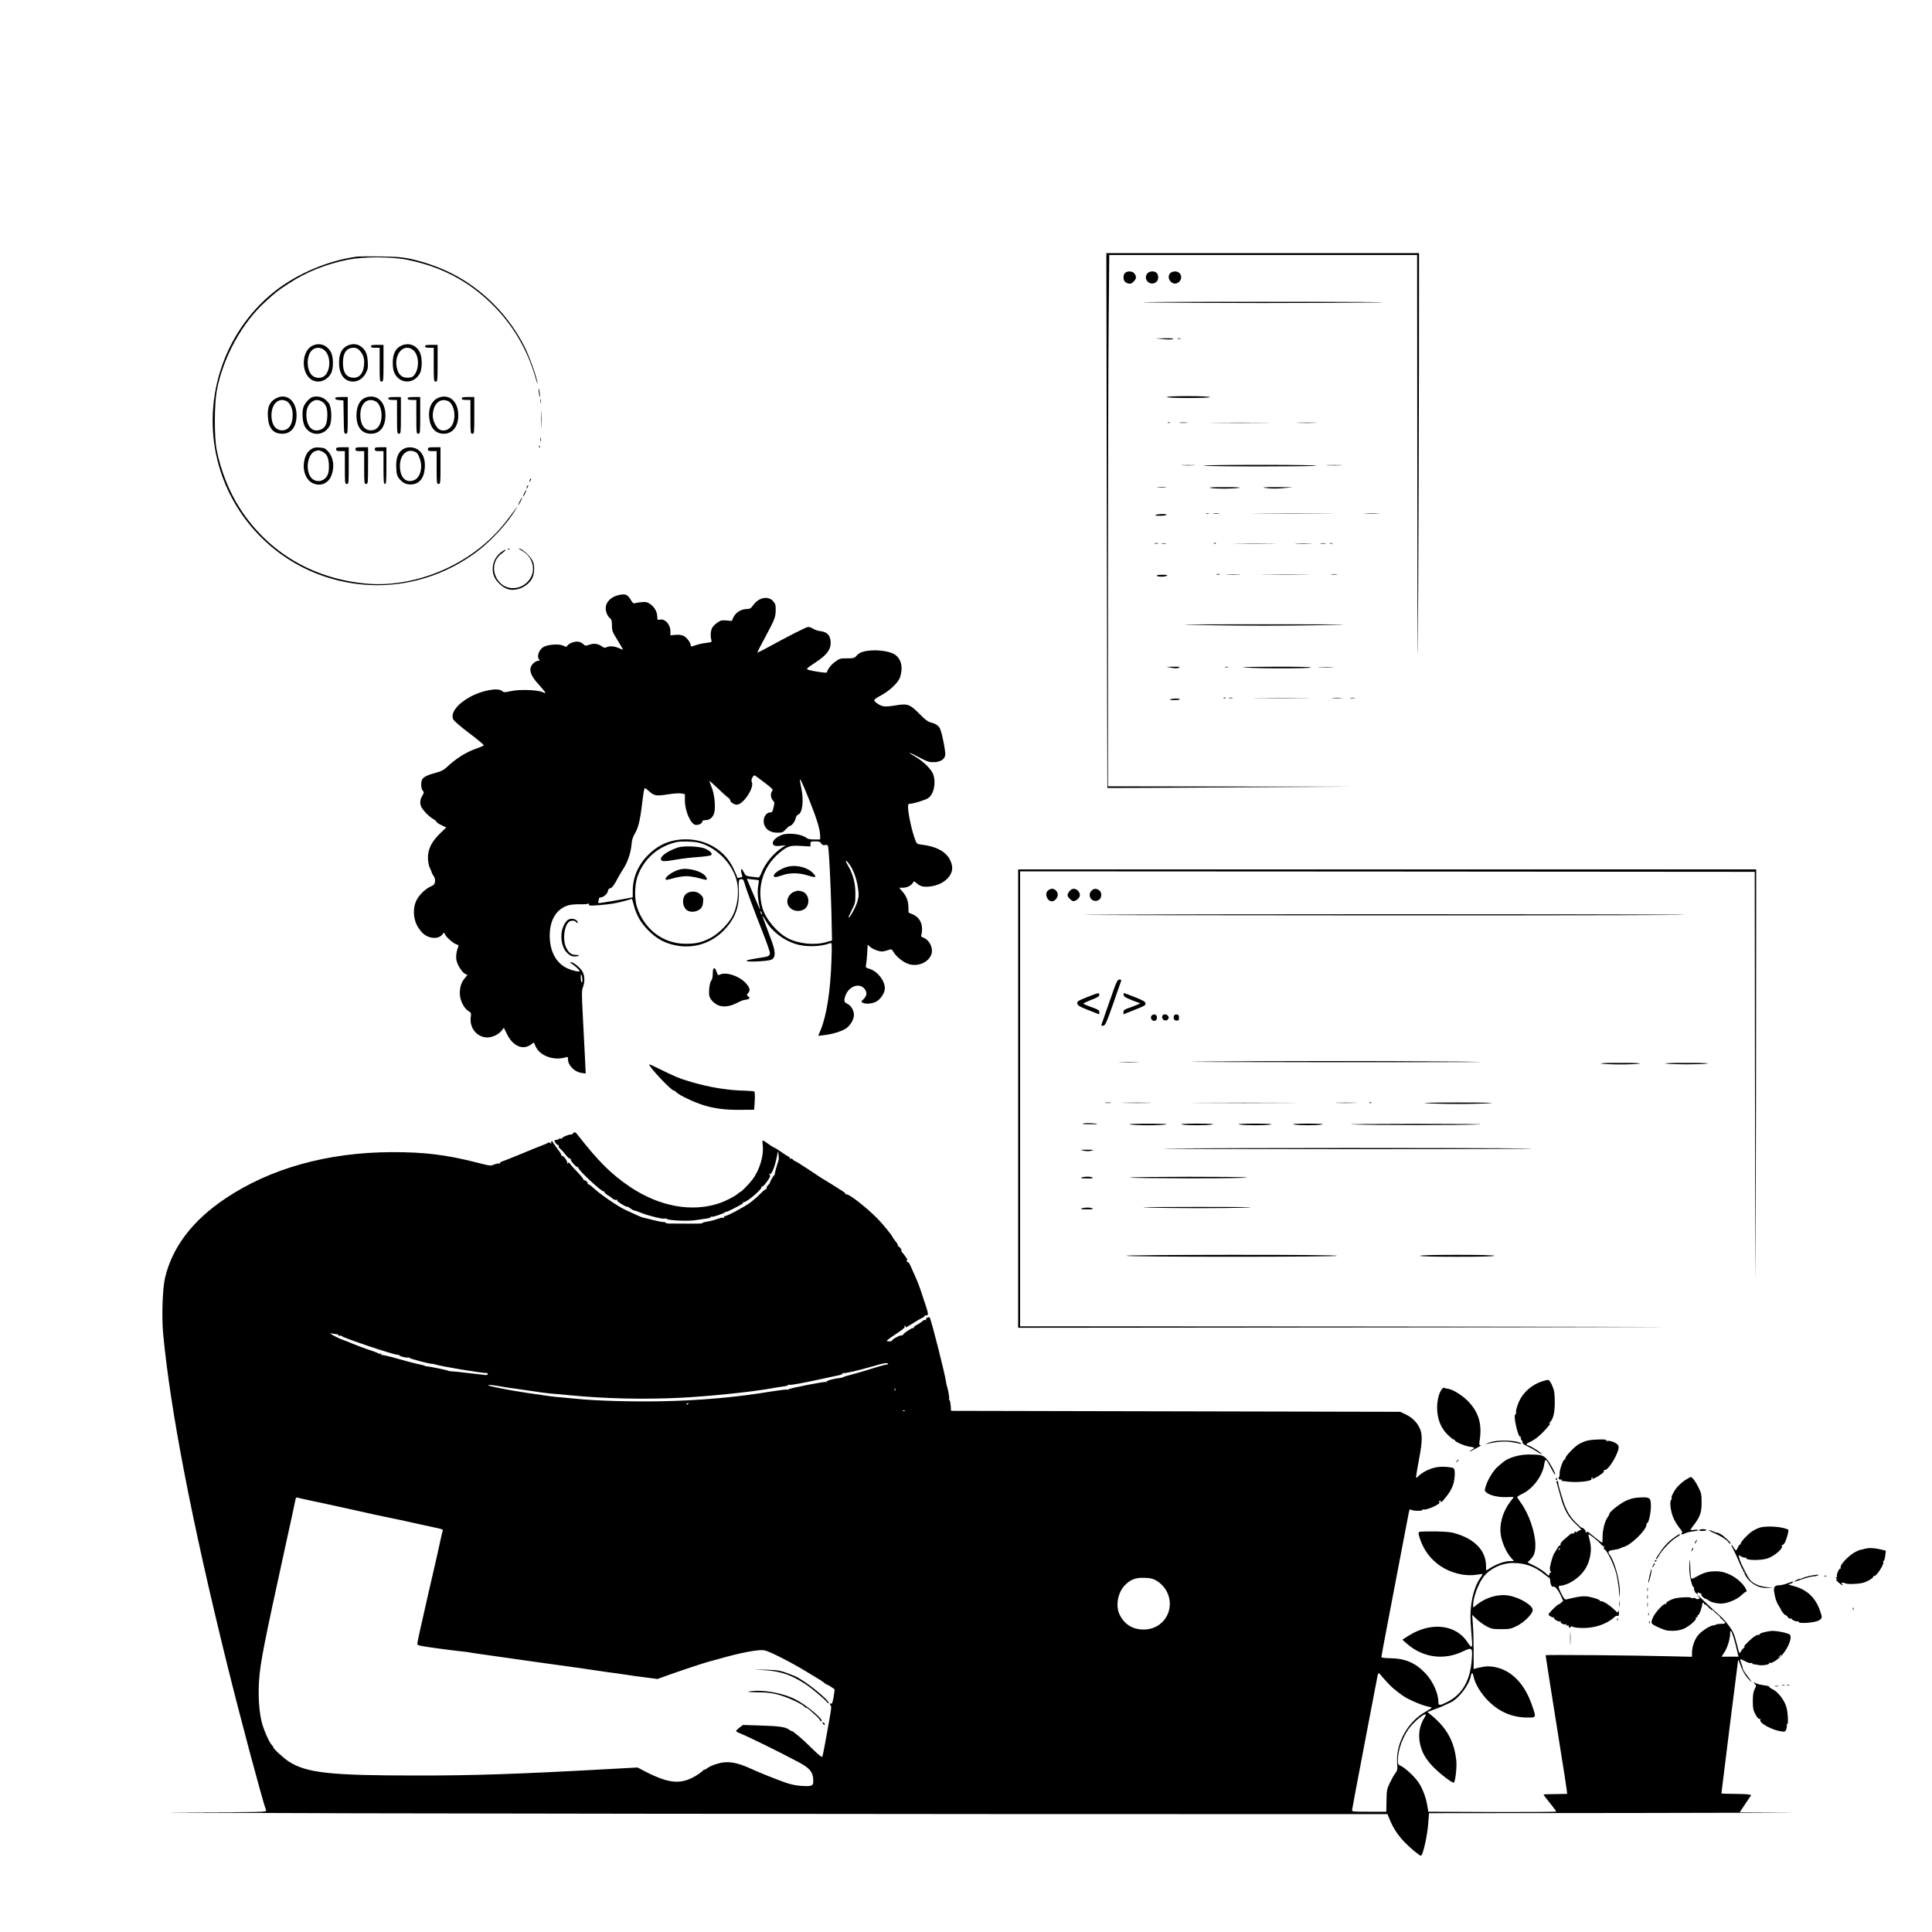 <?xml version="1.0" standalone="no"?>
<!DOCTYPE svg PUBLIC "-//W3C//DTD SVG 20010904//EN"
 "http://www.w3.org/TR/2001/REC-SVG-20010904/DTD/svg10.dtd">
<svg version="1.0" xmlns="http://www.w3.org/2000/svg"
 width="2000pt" height="2000pt" viewBox="0 0 2000 2000"
 preserveAspectRatio="xMidYMid meet">

<g transform="translate(0,2000) scale(0.1,-0.1)"
fill="#000000" stroke="none">
<path d="M11458 14613 c2 -1523 5 -2769 6 -2770 1 -1 573 2 1271 6 l1270 8
-1267 1 -1268 2 0 2088 c0 1149 3 2386 7 2750 l6 662 1594 0 1593 0 2 -2332
c2 -2074 3 -2204 9 -1168 3 641 7 1695 8 2343 l1 1177 -1618 0 -1619 0 5
-2767z"/>
<path d="M3700 17344 c-298 -38 -629 -178 -865 -367 -530 -426 -757 -1145
-568 -1802 152 -531 558 -959 1079 -1138 543 -188 1132 -93 1595 255 150 113
324 305 403 443 17 30 17 30 -1 5 -108 -146 -140 -186 -206 -256 -342 -363
-874 -570 -1352 -525 -550 52 -1010 326 -1300 776 -112 172 -201 397 -242 608
-26 132 -25 472 1 612 64 343 261 704 508 926 106 97 122 109 235 183 184 121
387 202 615 248 163 32 443 32 608 0 346 -69 624 -212 868 -446 224 -216 381
-479 467 -781 14 -50 23 -72 19 -50 -10 70 -81 268 -132 372 -167 331 -440
605 -763 766 -131 65 -283 118 -425 148 -78 17 -142 22 -304 24 -113 2 -221 1
-240 -1z"/>
<path d="M11646 17174 c-19 -19 -21 -64 -3 -87 6 -9 24 -19 39 -22 21 -5 33
-1 52 19 30 29 33 52 10 84 -18 26 -74 30 -98 6z"/>
<path d="M11874 17165 c-44 -67 44 -135 101 -79 20 20 19 68 -1 88 -25 26 -81
20 -100 -9z"/>
<path d="M12116 17174 c-51 -50 19 -139 79 -100 56 37 35 116 -30 116 -18 0
-41 -7 -49 -16z"/>
<path d="M11895 16869 c215 -3 746 -6 1180 -6 435 0 966 3 1180 6 223 4 -281
7 -1180 7 -899 0 -1403 -3 -1180 -7z"/>
<path d="M12043 16489 c44 -5 87 -4 100 1 15 6 -10 9 -78 8 l-100 -1 78 -8z"/>
<path d="M12193 16493 c9 -2 23 -2 30 0 6 3 -1 5 -18 5 -16 0 -22 -2 -12 -5z"/>
<path d="M3234 16421 c-112 -52 -121 -276 -14 -348 67 -46 159 -20 204 57 31
52 30 181 -2 231 -43 71 -116 94 -188 60z m125 -47 c64 -54 67 -198 6 -260
-35 -35 -102 -34 -138 4 -46 48 -56 154 -21 224 31 62 101 76 153 32z"/>
<path d="M3593 16420 c-57 -29 -83 -83 -83 -175 0 -121 55 -195 146 -195 54 0
103 33 132 90 20 38 23 56 19 116 -2 46 -11 83 -23 104 -43 73 -118 97 -191
60z m129 -47 c33 -35 48 -73 48 -122 0 -101 -40 -161 -107 -161 -76 0 -113 51
-113 155 0 102 38 155 110 155 26 0 43 -7 62 -27z"/>
<path d="M4153 16421 c-59 -28 -87 -83 -87 -176 0 -50 5 -82 19 -110 55 -110
196 -113 259 -5 28 47 29 169 2 223 -37 76 -117 104 -193 68z m125 -46 c55
-46 66 -168 21 -242 -22 -36 -37 -43 -87 -43 -58 1 -95 41 -107 118 -16 100
37 192 110 192 21 0 44 -9 63 -25z"/>
<path d="M3840 16415 c0 -11 12 -15 45 -15 l45 0 0 -175 c0 -168 1 -175 20
-175 19 0 20 7 20 190 l0 190 -65 0 c-51 0 -65 -3 -65 -15z"/>
<path d="M4400 16415 c0 -11 12 -15 45 -15 l45 0 0 -175 c0 -168 1 -175 20
-175 19 0 20 7 20 190 l0 190 -65 0 c-51 0 -65 -3 -65 -15z"/>
<path d="M5577 15945 c3 -27 7 -52 9 -54 7 -8 2 54 -6 79 -6 17 -7 9 -3 -25z"/>
<path d="M2860 15878 c-67 -34 -93 -89 -87 -189 6 -121 54 -179 149 -179 93 0
147 70 148 190 0 149 -100 234 -210 178z m103 -29 c39 -18 67 -78 67 -143 0
-101 -41 -161 -110 -161 -67 0 -110 60 -110 154 0 118 71 187 153 150z"/>
<path d="M3247 15893 c-39 -6 -94 -65 -108 -115 -16 -59 -6 -155 19 -197 60
-100 197 -95 254 9 27 50 22 196 -8 236 -41 55 -92 77 -157 67z m82 -48 c44
-22 64 -75 59 -159 -4 -84 -25 -120 -79 -137 -72 -22 -127 30 -136 128 -7 74
9 124 48 158 35 28 67 32 108 10z"/>
<path d="M3802 15890 c-71 -17 -112 -87 -112 -190 0 -121 55 -190 150 -190 94
0 150 72 150 191 0 135 -80 215 -188 189z m87 -45 c36 -18 61 -79 61 -146 0
-94 -43 -154 -110 -154 -69 0 -110 60 -110 160 0 119 74 184 159 140z"/>
<path d="M4545 15885 c-73 -26 -113 -107 -102 -210 11 -105 66 -165 150 -165
92 0 151 74 151 190 0 142 -89 224 -199 185z m89 -35 c76 -29 96 -202 31 -272
-31 -33 -76 -44 -112 -26 -35 16 -73 90 -73 141 0 120 69 190 154 157z"/>
<path d="M12080 15890 c0 -6 78 -10 226 -10 129 0 223 4 220 9 -8 13 -446 14
-446 1z"/>
<path d="M3470 15876 c0 -10 14 -16 43 -18 l42 -3 3 -172 c2 -165 3 -173 22
-173 19 0 20 7 20 190 l0 190 -65 0 c-50 0 -65 -3 -65 -14z"/>
<path d="M4020 15875 c0 -11 12 -15 45 -15 l45 0 0 -175 c0 -168 1 -175 20
-175 19 0 20 7 20 190 l0 190 -65 0 c-51 0 -65 -3 -65 -15z"/>
<path d="M4220 15875 c0 -11 12 -15 45 -15 l45 0 0 -175 c0 -168 1 -175 20
-175 19 0 20 7 20 190 l0 190 -65 0 c-51 0 -65 -3 -65 -15z"/>
<path d="M4780 15875 c0 -11 12 -15 45 -15 l45 0 0 -175 c0 -168 1 -175 20
-175 19 0 20 7 20 190 l0 190 -65 0 c-51 0 -65 -3 -65 -15z"/>
<path d="M5593 15845 c0 -22 2 -30 4 -17 2 12 2 30 0 40 -3 9 -5 -1 -4 -23z"/>
<path d="M5604 15655 c0 -77 2 -107 3 -67 2 40 2 103 0 140 -2 37 -3 4 -3 -73z"/>
<path d="M12088 15623 c6 -2 18 -2 25 0 6 3 1 5 -13 5 -14 0 -19 -2 -12 -5z"/>
<path d="M12213 15623 c20 -2 54 -2 75 0 20 2 3 4 -38 4 -41 0 -58 -2 -37 -4z"/>
<path d="M12588 15623 c139 -2 364 -2 500 0 136 1 22 2 -253 2 -275 0 -386 -1
-247 -2z"/>
<path d="M13443 15623 c48 -2 125 -2 170 0 45 1 6 3 -88 3 -93 0 -130 -2 -82
-3z"/>
<path d="M5592 15450 c0 -19 2 -27 5 -17 2 9 2 25 0 35 -3 9 -5 1 -5 -18z"/>
<path d="M5581 15374 c0 -11 3 -14 6 -6 3 7 2 16 -1 19 -3 4 -6 -2 -5 -13z"/>
<path d="M3225 15352 c-42 -26 -64 -63 -76 -126 -19 -105 22 -203 98 -232 81
-31 158 7 187 93 31 89 16 182 -38 240 -28 31 -40 37 -87 40 -41 3 -61 0 -84
-15z m110 -26 c48 -21 69 -66 70 -151 0 -52 -5 -78 -19 -102 -45 -73 -142 -70
-180 5 -47 95 -9 240 67 255 12 2 23 5 25 6 1 0 18 -5 37 -13z"/>
<path d="M3480 15350 c0 -17 7 -20 45 -20 l45 0 0 -170 c0 -163 1 -170 20
-170 19 0 20 7 20 190 l0 190 -65 0 c-58 0 -65 -2 -65 -20z"/>
<path d="M3680 15350 c0 -17 7 -20 45 -20 l45 0 0 -170 c0 -163 1 -170 20
-170 19 0 20 7 20 190 l0 190 -65 0 c-58 0 -65 -2 -65 -20z"/>
<path d="M3880 15350 c0 -17 7 -20 45 -20 l45 0 0 -170 c0 -144 2 -170 15
-170 13 0 15 28 15 190 l0 190 -60 0 c-53 0 -60 -2 -60 -20z"/>
<path d="M4172 15350 c-52 -32 -75 -95 -70 -191 2 -59 8 -84 24 -105 37 -50
72 -69 124 -69 85 0 138 59 147 165 7 79 -10 140 -53 181 -44 43 -121 51 -172
19z m139 -35 c21 -14 49 -90 49 -137 0 -96 -46 -158 -117 -158 -64 0 -103 60
-103 157 0 124 84 191 171 138z"/>
<path d="M4430 15350 c0 -17 7 -20 45 -20 l45 0 0 -170 c0 -163 1 -170 20
-170 19 0 20 7 20 190 l0 190 -65 0 c-58 0 -65 -2 -65 -20z"/>
<path d="M12243 15183 c31 -2 83 -2 115 0 31 2 5 3 -58 3 -63 0 -89 -1 -57 -3z"/>
<path d="M12460 15180 c33 -11 1114 -11 1165 -1 23 5 -225 9 -575 9 -338 0
-604 -4 -590 -8z"/>
<path d="M13743 15183 c37 -2 97 -2 135 0 37 2 6 3 -68 3 -74 0 -105 -1 -67
-3z"/>
<path d="M5486 15035 c-9 -26 -7 -32 5 -12 6 10 9 21 6 23 -2 3 -7 -2 -11 -11z"/>
<path d="M5456 14965 c-9 -26 -7 -32 5 -12 6 10 9 21 6 23 -2 3 -7 -2 -11 -11z"/>
<path d="M11988 14953 c23 -2 59 -2 80 0 20 2 1 4 -43 4 -44 0 -61 -2 -37 -4z"/>
<path d="M12530 14949 c57 -10 230 -10 295 1 33 5 -16 7 -145 7 -128 0 -180
-2 -150 -8z"/>
<path d="M13117 14947 c47 -6 105 -6 170 0 l98 10 -170 0 c-153 0 -163 -1 -98
-10z"/>
<path d="M5427 14895 c-9 -19 -15 -35 -12 -35 7 0 37 61 33 66 -3 2 -12 -12
-21 -31z"/>
<path d="M5380 14810 c-11 -22 -18 -40 -15 -40 2 0 14 18 25 40 11 22 18 40
15 40 -2 0 -14 -18 -25 -40z"/>
<path d="M12488 14683 c6 -2 18 -2 25 0 6 3 1 5 -13 5 -14 0 -19 -2 -12 -5z"/>
<path d="M12563 14683 c15 -2 39 -2 55 0 15 2 2 4 -28 4 -30 0 -43 -2 -27 -4z"/>
<path d="M13043 14683 c192 -2 502 -2 690 0 188 1 32 2 -348 2 -379 0 -533 -1
-342 -2z"/>
<path d="M14138 14683 c34 -2 90 -2 125 0 34 2 6 3 -63 3 -69 0 -97 -1 -62 -3z"/>
<path d="M11965 14670 c-14 -6 -2 -9 42 -9 34 -1 65 4 68 9 8 12 -81 12 -110
0z"/>
<path d="M11953 14373 c9 -2 25 -2 35 0 9 3 1 5 -18 5 -19 0 -27 -2 -17 -5z"/>
<path d="M12028 14373 c12 -2 30 -2 40 0 9 3 -1 5 -23 4 -22 0 -30 -2 -17 -4z"/>
<path d="M12568 14373 c7 -3 16 -2 19 1 4 3 -2 6 -13 5 -11 0 -14 -3 -6 -6z"/>
<path d="M12813 14373 c97 -2 257 -2 355 0 97 1 17 2 -178 2 -195 0 -275 -1
-177 -2z"/>
<path d="M13422 14373 c37 -2 100 -2 140 0 40 1 10 3 -67 3 -77 0 -110 -1 -73
-3z"/>
<path d="M13673 14373 c15 -2 37 -2 50 0 12 2 0 4 -28 4 -27 0 -38 -2 -22 -4z"/>
<path d="M13768 14373 c6 -2 18 -2 25 0 6 3 1 5 -13 5 -14 0 -19 -2 -12 -5z"/>
<path d="M5258 14313 c7 -3 16 -2 19 1 4 3 -2 6 -13 5 -11 0 -14 -3 -6 -6z"/>
<path d="M5401 14300 c99 -52 144 -171 100 -265 -61 -132 -234 -166 -328 -64
-87 94 -76 232 24 302 51 36 49 51 -2 16 -82 -56 -116 -162 -81 -253 22 -57
91 -121 148 -136 88 -24 206 31 248 116 25 49 26 132 4 177 -29 56 -109 128
-141 127 -4 -1 8 -10 28 -20z"/>
<path d="M12593 14053 c9 -2 25 -2 35 0 9 3 1 5 -18 5 -19 0 -27 -2 -17 -5z"/>
<path d="M12708 14053 c34 -2 88 -2 120 0 31 2 3 3 -63 3 -66 0 -92 -1 -57 -3z"/>
<path d="M13103 14053 c115 -2 299 -2 410 0 111 1 18 2 -208 2 -225 0 -316 -1
-202 -2z"/>
<path d="M13783 14053 c15 -2 39 -2 55 0 15 2 2 4 -28 4 -30 0 -43 -2 -27 -4z"/>
<path d="M11975 14040 c8 -13 85 -13 105 0 11 7 -4 10 -48 10 -40 0 -61 -4
-57 -10z"/>
<path d="M6410 13841 c-84 -17 -140 -73 -140 -139 0 -37 21 -84 47 -104 14
-10 18 -28 18 -73 0 -55 5 -67 58 -153 31 -51 57 -95 57 -97 0 -2 -19 5 -42
15 -48 22 -99 25 -129 10 -15 -9 -26 -7 -47 8 -41 29 -83 35 -131 18 -40 -13
-44 -13 -62 5 -10 10 -30 21 -45 25 -34 9 -100 -12 -117 -36 -13 -19 -15 -19
-47 -4 -39 20 -151 14 -199 -11 -50 -25 -79 -103 -49 -133 9 -9 7 -12 -11 -12
-12 0 -36 -13 -52 -29 -52 -52 -34 -119 61 -221 28 -30 55 -63 61 -72 9 -16 7
-16 -26 -2 -56 23 -236 29 -324 10 -70 -15 -76 -15 -94 1 -41 37 -210 6 -332
-62 -133 -73 -204 -168 -173 -232 8 -16 75 -75 166 -143 84 -63 151 -119 150
-125 -2 -5 -37 -21 -79 -35 -108 -38 -209 -102 -310 -197 -26 -25 -56 -39
-105 -52 -83 -21 -130 -44 -144 -70 -15 -30 -12 -97 6 -116 16 -16 15 -19 -11
-65 -18 -30 -19 -78 -2 -106 24 -42 73 -92 115 -118 23 -14 42 -30 42 -35 0
-5 22 -20 50 -33 l50 -24 -67 -64 c-86 -85 -123 -160 -123 -250 1 -43 7 -78
20 -105 11 -22 19 -44 20 -48 0 -5 8 -21 19 -35 12 -18 17 -38 14 -60 -4 -26
-13 -35 -48 -51 -56 -25 -122 -91 -148 -150 -32 -70 -29 -170 6 -243 15 -31
45 -72 66 -91 62 -56 160 -62 200 -11 18 23 20 24 26 5 8 -27 89 -99 120 -107
19 -5 24 -11 19 -23 -18 -44 -26 -95 -20 -135 8 -51 59 -133 92 -148 l23 -11
-30 -36 c-35 -45 -49 -88 -49 -157 0 -65 42 -151 87 -179 31 -19 32 -22 26
-66 -14 -113 67 -209 174 -209 51 1 114 31 144 69 l25 32 29 -60 c60 -127 162
-175 247 -117 l35 24 17 -39 c44 -100 189 -152 314 -114 19 7 22 4 22 -22 0
-62 69 -131 140 -140 l43 -6 -7 154 c-4 85 -14 277 -22 428 -13 247 -13 278 1
313 20 52 19 116 -4 158 -20 39 -94 100 -119 99 -15 0 -14 -2 2 -12 34 -21 86
-69 86 -78 0 -14 -67 0 -125 26 -108 49 -173 155 -183 302 -12 184 61 316 198
353 23 6 74 10 114 9 40 -1 79 2 86 6 8 5 11 4 7 -2 -4 -6 0 -13 7 -16 14 -6
154 6 241 19 46 7 188 43 194 50 3 2 13 -28 22 -66 27 -105 73 -185 155 -266
81 -81 163 -126 272 -149 188 -40 376 18 510 159 114 120 157 238 150 413 -3
80 0 104 10 108 29 11 38 3 50 -39 15 -58 95 -273 188 -509 41 -103 74 -199
74 -213 0 -28 -19 -38 -95 -48 -27 -4 -75 -12 -105 -18 -85 -17 -35 -27 97
-19 89 6 116 11 133 26 30 27 25 85 -16 195 -81 214 -93 250 -90 250 2 0 17
-24 34 -52 59 -106 176 -197 304 -239 108 -35 262 -31 365 8 15 6 16 -12 10
-183 -11 -317 -49 -561 -111 -715 l-26 -62 59 7 c89 10 186 40 231 71 43 29
80 94 80 139 0 45 -30 96 -67 114 -36 17 -39 30 -22 83 34 99 145 140 199 72
28 -36 25 -69 -9 -104 -28 -27 -28 -30 -11 -39 32 -17 100 -11 142 12 47 27
88 91 88 139 -1 79 -78 176 -160 200 -38 12 -41 15 -35 38 3 14 9 68 12 118
l5 93 29 -25 c30 -24 87 -45 124 -45 11 1 37 7 57 14 38 13 38 13 58 -20 28
-45 85 -93 138 -117 124 -54 277 35 258 151 -7 49 -45 100 -84 114 -24 9 -31
16 -25 28 4 8 8 38 8 66 0 68 -37 124 -97 149 l-43 18 -1 56 c-2 67 -20 114
-64 164 l-32 37 36 0 c44 0 91 23 106 51 11 20 12 19 41 -6 39 -32 68 -39 134
-32 145 15 252 117 229 220 -25 118 -129 190 -306 212 -53 7 -57 9 -71 44 -36
90 -77 277 -77 349 0 27 4 32 24 32 32 0 154 38 183 57 59 39 85 156 54 246
-18 52 -102 135 -183 182 -100 58 -74 54 35 -4 80 -43 102 -51 148 -51 70 0
116 26 124 72 6 32 -35 241 -55 277 -15 29 -44 49 -90 61 -36 9 -61 28 -123
91 -99 100 -121 108 -252 86 -66 -11 -105 -13 -129 -6 -39 11 -86 45 -86 62 0
7 30 27 66 46 85 44 177 128 199 184 10 23 18 68 18 99 0 69 -32 126 -87 152
-54 25 -151 39 -234 32 -78 -6 -120 -22 -149 -58 -16 -20 -27 -23 -93 -23 -71
0 -79 -2 -124 -35 -41 -29 -75 -73 -88 -112 -3 -7 -140 13 -191 28 -25 8 -17
16 76 77 125 82 166 143 154 230 -8 56 -40 85 -102 93 -28 3 -62 15 -77 25
-15 10 -38 19 -51 19 -20 0 -202 -93 -464 -236 -35 -19 -63 -31 -63 -27 0 3
38 77 84 162 98 183 106 205 106 281 0 50 -4 62 -29 89 -51 55 -145 36 -201
-40 -27 -38 -35 -43 -73 -44 -56 -1 -111 -36 -134 -84 l-18 -39 -55 5 c-46 4
-61 1 -89 -19 -19 -12 -42 -34 -53 -48 -20 -27 -27 -89 -15 -132 7 -26 6 -26
-51 -33 -31 -3 -81 -14 -110 -24 -47 -16 -52 -16 -52 -2 0 28 -38 79 -71 97
-23 11 -48 15 -86 12 l-53 -5 0 41 c0 74 -57 135 -113 121 -20 -5 -22 -2 -23
34 -2 50 -30 99 -75 129 -27 19 -44 23 -84 19 -27 -2 -59 -7 -70 -11 -15 -5
-24 0 -37 21 -41 70 -58 78 -128 64z m1508 -1945 c78 -60 89 -71 76 -83 -20
-21 -17 -73 6 -98 19 -20 19 -26 8 -73 -10 -44 -15 -52 -34 -52 -52 0 -85 -74
-60 -134 20 -49 68 -76 135 -76 48 0 56 3 85 35 18 19 37 35 42 35 19 0 54 45
60 78 4 17 14 34 23 37 47 15 64 139 37 272 -9 44 -16 84 -16 88 0 26 26 -29
95 -200 80 -199 115 -312 115 -377 l0 -38 -62 0 c-38 0 -67 5 -77 14 -45 40
-181 58 -252 35 -53 -18 -99 -57 -99 -84 0 -30 23 -38 86 -30 l48 5 -40 -26
c-90 -60 -174 -163 -212 -260 -11 -27 -24 -49 -28 -48 -5 0 -37 4 -72 8 -61 8
-64 10 -84 50 -16 30 -23 36 -26 23 -2 -10 1 -31 7 -47 5 -17 7 -30 3 -30 -4
0 -17 -3 -29 -6 -15 -4 -23 -2 -23 7 0 7 -18 49 -40 94 -88 183 -278 297 -490
296 -156 0 -281 -52 -390 -161 -105 -105 -160 -234 -160 -373 l0 -66 -52 -10
c-59 -12 -199 -36 -267 -46 -38 -6 -43 -4 -37 10 3 9 6 23 6 31 0 8 9 14 19
14 27 0 72 40 74 67 1 14 10 24 24 28 21 5 40 31 90 125 10 19 32 55 48 80 42
65 74 160 82 242 4 53 14 84 34 117 35 58 54 132 74 296 18 150 23 175 33 175
4 0 24 -15 45 -34 50 -45 73 -48 193 -29 57 9 116 13 137 9 l37 -7 0 -63 c0
-116 63 -256 116 -256 33 0 64 17 64 35 0 10 11 15 35 15 45 0 81 34 91 85 12
67 -1 186 -29 255 -14 35 -25 65 -23 67 1 1 40 -34 87 -78 46 -45 94 -88 107
-96 12 -8 22 -21 22 -29 0 -18 40 -44 67 -44 68 0 186 180 155 236 -12 21 17
76 34 66 6 -4 52 -38 102 -76z m-696 -617 c178 -38 351 -204 401 -385 34 -122
14 -284 -49 -392 -47 -81 -148 -177 -227 -216 -91 -44 -140 -55 -248 -56 -232
0 -427 146 -505 380 -27 82 -25 225 4 312 63 184 214 318 407 361 40 9 166 7
217 -4z m1279 -10 c8 -16 18 -20 40 -17 26 4 29 1 33 -26 10 -66 26 -404 33
-677 l6 -285 -60 -17 c-120 -34 -284 -18 -395 39 -110 56 -230 197 -264 311
-62 209 2 426 167 568 90 77 116 85 232 78 l97 -6 0 26 c0 26 3 27 50 27 40 0
51 -4 61 -21z m298 -225 c37 -54 69 -143 82 -231 11 -73 10 -91 -5 -144 -15
-57 -82 -177 -92 -167 -2 3 13 37 34 78 35 69 37 77 37 169 0 112 -25 203 -78
293 -37 61 -19 62 22 2z m-943 -157 c1 -1 -2 -29 -8 -62 -9 -55 -3 -128 17
-225 6 -29 9 -36 -71 154 l-63 149 61 -7 c34 -3 62 -7 64 -9z m34 -352 c0 -5
-5 -3 -10 5 -5 8 -10 20 -10 25 0 6 5 3 10 -5 5 -8 10 -19 10 -25z m-1861
-677 c1 -16 -3 -28 -7 -28 -5 0 -9 21 -10 48 -1 35 1 42 8 27 5 -11 9 -32 9
-47z"/>
<path d="M7015 11226 c-107 -37 -180 -89 -173 -123 4 -23 40 -23 168 0 52 9
150 21 218 25 67 5 128 14 134 20 15 15 -4 38 -56 64 -52 27 -229 36 -291 14z"/>
<path d="M7039 11000 c-78 -20 -167 -85 -146 -107 4 -3 39 4 79 16 40 11 100
21 133 21 33 0 93 -10 133 -21 40 -12 75 -19 79 -16 3 4 -2 18 -11 33 -37 55
-182 95 -267 74z"/>
<path d="M7124 10760 c-79 -32 -67 -177 16 -195 39 -9 79 1 109 26 18 14 25
33 29 69 4 44 2 52 -26 80 -32 31 -81 39 -128 20z"/>
<path d="M8163 11030 c-67 -14 -153 -67 -153 -96 0 -19 24 -17 90 6 73 26 170
26 252 0 97 -30 110 -25 61 25 -55 55 -162 83 -250 65z"/>
<path d="M8213 10765 c-33 -14 -63 -59 -63 -95 0 -77 88 -123 165 -88 75 34
69 161 -8 188 -39 13 -55 12 -94 -5z"/>
<path d="M12579 13527 c309 -5 699 -5 1010 0 490 9 473 10 -504 10 -975 0
-993 -1 -506 -10z"/>
<path d="M12128 13087 c36 -7 59 -7 75 1 18 9 7 11 -53 10 l-75 -1 53 -10z"/>
<path d="M12683 13093 c9 -2 23 -2 30 0 6 3 -1 5 -18 5 -16 0 -22 -2 -12 -5z"/>
<path d="M12885 13090 c154 -12 668 -11 685 0 10 6 -124 9 -385 8 -261 -1
-365 -4 -300 -8z"/>
<path d="M13663 13093 c37 -2 96 -2 130 0 34 2 4 3 -68 3 -71 0 -99 -1 -62 -3z"/>
<path d="M12668 12773 c7 -3 16 -2 19 1 4 3 -2 6 -13 5 -11 0 -14 -3 -6 -6z"/>
<path d="M12723 12773 c9 -2 25 -2 35 0 9 3 1 5 -18 5 -19 0 -27 -2 -17 -5z"/>
<path d="M13033 12773 c130 -2 344 -2 475 0 130 1 23 2 -238 2 -261 0 -368 -1
-237 -2z"/>
<path d="M13798 12773 c23 -2 61 -2 85 0 23 2 4 4 -43 4 -47 0 -66 -2 -42 -4z"/>
<path d="M13978 12773 c12 -2 32 -2 45 0 12 2 2 4 -23 4 -25 0 -35 -2 -22 -4z"/>
<path d="M12115 12760 c-13 -5 0 -8 42 -7 34 0 60 4 57 9 -7 10 -72 9 -99 -2z"/>
<path d="M10540 8628 l0 -2373 3037 3 c1671 1 3283 3 3583 5 300 1 -1063 3
-3027 5 l-3573 2 0 2355 0 2355 3803 -2 3802 -3 2 -1955 c2 -1075 4 -2079 6
-2230 1 -151 3 734 5 1968 l2 2242 -3820 0 -3820 0 0 -2372z"/>
<path d="M10852 10784 c-43 -30 -15 -114 38 -114 29 0 60 36 60 69 0 31 -30
61 -60 61 -9 0 -26 -7 -38 -16z"/>
<path d="M11071 10774 c-27 -34 -26 -50 4 -79 29 -30 45 -31 79 -4 31 25 33
57 6 87 -28 30 -64 28 -89 -4z"/>
<path d="M11300 10780 c-54 -54 12 -137 76 -95 32 21 33 77 2 99 -30 21 -54
20 -78 -4z"/>
<path d="M11285 10530 c-368 -3 1018 -5 3080 -6 2063 0 3413 3 3000 7 -865 7
-5087 7 -6080 -1z"/>
<path d="M5871 10471 c-83 -83 -79 -267 7 -342 30 -27 54 -34 92 -29 34 4 27
15 -9 15 -47 0 -76 23 -102 80 -36 78 -19 222 31 262 22 18 61 16 76 -4 7 -10
14 -13 14 -6 1 41 -76 57 -109 24z"/>
<path d="M7385 9970 c-4 -6 -7 -32 -7 -58 0 -28 -7 -54 -16 -65 -17 -19 -28
-120 -18 -160 9 -37 56 -82 100 -97 54 -17 117 -8 187 29 33 17 69 31 82 31
12 0 29 5 37 10 13 9 12 12 -4 25 -18 14 -18 16 -3 33 26 28 21 54 -18 100
-67 77 -211 126 -275 92 -16 -8 -20 -5 -30 25 -13 39 -25 51 -35 35z"/>
<path d="M11486 9633 c-44 -126 -82 -234 -84 -241 -3 -10 2 -13 19 -10 21 3
32 27 101 223 43 121 80 228 83 238 5 13 1 17 -17 17 -21 0 -30 -19 -102 -227z"/>
<path d="M11252 9677 c-93 -37 -103 -43 -100 -65 3 -20 19 -31 113 -68 60 -24
110 -44 112 -44 2 0 3 10 3 23 0 19 -12 27 -80 51 -44 15 -82 32 -85 36 -2 4
34 21 80 39 66 25 85 36 85 52 0 25 -7 24 -128 -24z"/>
<path d="M11632 9699 c2 -16 23 -28 88 -54 l85 -32 -39 -17 c-22 -9 -61 -24
-88 -33 -38 -14 -48 -22 -48 -40 l0 -23 48 19 c183 73 183 73 180 95 -2 17
-25 30 -108 63 -58 23 -109 42 -113 42 -5 1 -7 -8 -5 -20z"/>
<path d="M11921 9486 c-18 -22 4 -58 32 -54 31 4 32 62 1 66 -11 2 -26 -4 -33
-12z"/>
<path d="M12033 9484 c-15 -39 38 -67 60 -32 8 12 7 21 -2 32 -17 21 -50 20
-58 0z"/>
<path d="M12154 9486 c-11 -29 0 -51 26 -51 21 0 25 5 25 30 0 24 -5 31 -23
33 -13 2 -24 -3 -28 -12z"/>
<path d="M12400 9010 c-283 -3 378 -5 1470 -6 1387 0 1752 2 1210 7 -877 7
-1919 7 -2680 -1z"/>
<path d="M11603 9003 c48 -2 125 -2 170 0 45 1 6 3 -88 3 -93 0 -130 -2 -82
-3z"/>
<path d="M16580 8989 c25 -4 113 -8 195 -8 83 0 170 4 195 8 28 6 -44 8 -195
8 -151 0 -223 -2 -195 -8z"/>
<path d="M17245 8990 c28 -5 124 -8 215 -8 91 0 188 3 215 8 31 4 -52 7 -215
7 -163 0 -246 -3 -215 -7z"/>
<path d="M6720 8982 c0 -29 229 -272 256 -272 6 0 19 -9 28 -19 25 -27 175
-99 276 -131 113 -36 231 -51 394 -49 l133 1 6 91 c3 55 1 94 -5 98 -5 3 -46
7 -91 8 -184 4 -370 34 -567 92 -113 33 -168 56 -327 135 -57 28 -103 49 -103
46z"/>
<path d="M11443 8583 c15 -2 39 -2 55 0 15 2 2 4 -28 4 -30 0 -43 -2 -27 -4z"/>
<path d="M11648 8583 c68 -2 176 -2 240 0 64 1 9 3 -123 3 -132 0 -185 -2
-117 -3z"/>
<path d="M12443 8583 c241 -2 633 -2 870 0 238 1 41 2 -438 2 -478 0 -673 -1
-432 -2z"/>
<path d="M13842 8583 c48 -2 129 -2 180 0 51 1 12 3 -87 3 -99 0 -141 -2 -93
-3z"/>
<path d="M14178 8583 c7 -3 16 -2 19 1 4 3 -2 6 -13 5 -11 0 -14 -3 -6 -6z"/>
<path d="M14760 8580 c52 -4 203 -8 335 -8 132 0 283 4 335 8 57 4 -76 7 -335
7 -259 0 -392 -3 -335 -7z"/>
<path d="M11215 8370 c-20 -5 -1 -7 59 -8 48 -1 87 0 85 2 -10 8 -117 13 -144
6z"/>
<path d="M11700 8359 c25 -4 108 -8 185 -8 77 0 160 4 185 8 29 6 -39 8 -185
8 -146 0 -214 -2 -185 -8z"/>
<path d="M12235 8359 c51 -10 256 -10 315 0 30 6 -24 9 -155 9 -131 0 -186 -3
-160 -9z"/>
<path d="M12830 8359 c59 -10 274 -10 325 0 26 6 -32 9 -165 9 -134 0 -189 -3
-160 -9z"/>
<path d="M13395 8359 c52 -10 238 -10 290 0 27 6 -22 9 -145 9 -123 0 -172 -3
-145 -9z"/>
<path d="M14000 8360 c201 -9 1122 -9 1315 0 83 3 -214 6 -660 6 -445 0 -740
-3 -655 -6z"/>
<path d="M5930 8265 c-7 -8 -16 -13 -20 -10 -12 7 -101 -31 -93 -40 5 -4 0 -5
-9 -2 -10 3 -20 2 -23 -3 -4 -6 -15 -10 -26 -10 -10 0 -19 -3 -19 -8 0 -16 32
-52 41 -47 5 3 6 0 3 -8 -3 -9 4 -21 15 -29 11 -8 37 -36 56 -62 20 -25 41
-43 47 -40 6 4 9 1 6 -6 -5 -17 62 -91 75 -83 6 3 7 2 4 -4 -11 -17 247 -258
265 -247 4 3 7 1 6 -6 -2 -6 10 -18 27 -28 16 -9 38 -25 49 -34 20 -18 32 -22
51 -18 6 1 7 -2 3 -6 -8 -8 91 -70 105 -66 5 1 20 -7 34 -18 14 -11 30 -20 36
-20 6 0 39 -11 73 -25 76 -31 231 -68 245 -60 5 4 16 2 23 -4 19 -16 222 -24
296 -12 36 6 85 13 110 16 25 3 47 10 48 15 2 6 7 8 12 5 9 -6 118 31 136 46
8 6 14 9 14 5 0 -3 32 11 71 31 103 54 110 59 101 68 -4 5 -1 5 6 1 21 -12
197 137 185 157 -3 5 -1 7 5 3 6 -3 28 19 51 51 33 46 38 60 28 72 -9 12 -9
13 0 8 20 -13 56 76 79 198 l8 40 6 -40 c3 -22 2 -49 -1 -60 -16 -44 -40 -131
-39 -139 1 -5 -3 -12 -8 -15 -9 -6 -43 -66 -42 -76 0 -3 -9 -14 -20 -25 -12
-12 -18 -26 -14 -33 4 -7 4 -9 -1 -5 -4 4 -31 -16 -59 -45 -28 -29 -77 -72
-109 -96 -61 -45 -241 -141 -265 -141 -7 0 -10 -5 -6 -12 4 -7 3 -8 -5 -4 -6
4 -36 -2 -65 -13 -30 -11 -77 -23 -105 -27 -28 -4 -49 -9 -47 -13 6 -9 -33 -9
-341 -7 -24 0 -43 4 -43 8 0 5 -12 8 -26 8 -14 0 -62 10 -107 21 -45 12 -89
23 -97 24 -15 2 -52 18 -185 80 -79 36 -269 167 -330 226 -23 21 -46 39 -53
39 -7 0 -11 4 -8 8 6 11 -30 42 -39 34 -4 -4 -5 -2 -3 3 2 6 -25 40 -59 76
-35 35 -70 75 -79 88 -13 18 -18 20 -26 10 -7 -11 -8 -11 -6 1 4 21 -41 82
-54 74 -6 -4 -8 -3 -5 2 3 6 -16 39 -44 74 -27 35 -49 68 -49 72 0 5 -5 6 -10
3 -6 -4 -7 -12 -3 -18 5 -9 3 -9 -8 0 -9 7 -20 9 -25 4 -5 -5 -34 -18 -64 -29
-30 -11 -127 -50 -215 -87 -88 -37 -175 -71 -193 -77 -18 -5 -30 -13 -27 -18
3 -6 0 -7 -8 -5 -7 3 -30 -1 -51 -10 -36 -15 -43 -15 -174 19 -320 82 -549
110 -887 109 -662 -2 -1256 -167 -1722 -480 -340 -227 -551 -505 -625 -823
-26 -112 -35 -401 -19 -577 75 -795 296 -1940 661 -3418 139 -564 369 -1423
405 -1517 7 -17 -39 -18 -861 -20 -478 -1 310 -5 1751 -9 1441 -3 4442 -7
6669 -8 l4049 -1 23 -55 c34 -85 83 -160 149 -230 58 -61 159 -145 174 -145
21 0 68 210 77 345 l7 95 2101 2 c1156 2 1879 4 1608 5 l-492 3 59 89 60 89
-31 6 c-17 3 -86 6 -154 6 -68 0 -124 2 -124 5 0 13 171 1371 173 1380 2 6 12
-15 22 -45 21 -64 55 -122 98 -165 33 -33 22 -15 -35 61 -21 27 -38 56 -38 65
0 9 -7 32 -15 52 -8 19 -12 37 -9 40 3 3 25 -6 50 -20 24 -14 51 -22 59 -19 8
3 15 1 15 -4 0 -5 8 -9 18 -9 9 0 29 -3 44 -7 38 -9 120 4 112 18 -4 7 -2 8 5
4 18 -11 95 39 134 87 66 80 102 182 74 206 -24 19 -150 43 -197 37 -64 -8
-121 -26 -115 -36 3 -4 -3 -6 -12 -4 -11 3 -38 -12 -69 -38 -53 -45 -99 -97
-73 -84 8 4 4 -1 -7 -11 -12 -10 -28 -29 -35 -43 -12 -24 -14 -20 -35 65 -12
50 -29 106 -38 126 -21 51 -97 148 -153 194 -26 22 -86 77 -133 122 -79 78
-115 107 -76 64 16 -17 16 -19 -4 -24 -11 -3 -23 -1 -26 5 -3 5 -15 8 -25 5
-10 -3 -21 -2 -24 3 -5 9 -103 6 -155 -4 -48 -10 -106 -41 -102 -56 1 -6 -3
-8 -9 -4 -15 9 -106 -90 -126 -136 -28 -66 -27 -67 50 -104 40 -19 86 -35 102
-36 70 -5 106 -1 152 14 55 18 150 97 139 115 -5 7 -2 10 6 9 7 -2 12 3 10 10
-1 6 2 12 7 12 11 0 40 78 43 118 2 15 18 16 18 0 0 -6 3 -9 6 -6 3 4 21 -10
40 -30 19 -20 34 -32 34 -28 0 5 8 0 18 -10 9 -11 30 -30 46 -42 16 -12 25
-22 22 -22 -4 0 6 -12 23 -26 17 -14 31 -30 31 -35 0 -5 -19 -9 -43 -9 -24 0
-47 -3 -50 -7 -4 -3 -19 -8 -33 -9 -30 -3 -109 -52 -146 -91 -40 -41 -70 -119
-72 -181 l-1 -53 -210 5 c-380 10 -1305 18 -1305 11 0 -8 87 -557 160 -1015
28 -173 54 -339 57 -368 l6 -52 -99 -2 c-54 -1 -109 -2 -121 -2 -13 0 -23 -3
-23 -6 0 -3 29 -41 65 -85 35 -44 64 -83 65 -88 0 -4 -298 -6 -662 -5 l-662 3
-12 70 c-14 83 -50 176 -92 237 -39 57 -132 143 -176 165 -33 15 -36 20 -36
57 1 116 56 263 133 355 76 90 191 167 147 98 -58 -91 -73 -189 -46 -295 20
-80 54 -138 125 -215 65 -70 210 -182 222 -170 15 15 31 158 25 223 -20 199
-97 340 -255 471 l-44 36 49 19 c27 10 51 19 54 20 8 1 100 42 140 62 83 41
188 179 206 272 8 40 20 38 28 -4 14 -75 77 -179 155 -256 116 -115 248 -170
409 -170 86 0 86 -2 42 125 -86 256 -255 404 -461 405 -32 0 -144 -23 -144
-30 0 0 0 82 0 182 0 101 -3 228 -8 282 l-7 99 48 -46 c27 -25 74 -58 103 -74
48 -25 64 -28 149 -28 88 0 101 3 162 33 70 34 153 114 164 158 12 48 -121
133 -245 156 -106 20 -235 -16 -331 -92 l-40 -32 0 29 c1 80 55 224 111 294
66 83 186 139 299 139 126 0 226 -35 322 -113 31 -25 58 -44 60 -42 1 2 4 -13
6 -32 2 -38 19 -66 33 -58 14 9 50 -34 76 -92 l25 -55 -21 -19 c-11 -10 -24
-19 -29 -19 -11 0 -102 -91 -102 -102 0 -12 43 -37 53 -31 6 3 7 2 4 -4 -8
-13 50 -46 65 -37 7 4 8 3 4 -4 -8 -14 40 -36 56 -26 7 5 8 2 3 -6 -6 -10 -4
-12 8 -7 11 4 17 1 17 -8 0 -8 5 -15 10 -15 6 0 10 5 10 10 0 7 8 6 23 -1 13
-7 60 -12 112 -12 123 1 241 43 319 114 10 10 24 15 32 12 11 -4 14 4 13 33
-1 23 -4 30 -6 17 -4 -21 -7 -20 -46 18 -52 49 -123 92 -139 83 -6 -4 -8 -3
-5 3 4 6 -15 17 -46 26 -106 32 -131 31 -302 -10 -16 -4 -26 8 -53 62 -32 65
-34 79 -9 80 35 1 88 21 132 50 91 59 148 136 171 233 17 74 17 124 -1 192 -8
30 -13 56 -11 57 6 6 98 -67 124 -98 13 -16 27 -27 32 -24 4 3 6 -3 3 -14 -3
-11 2 -21 11 -24 23 -9 95 -159 117 -246 11 -42 24 -119 28 -171 8 -91 8 -92
10 -28 2 116 -51 315 -104 391 -25 35 -18 45 38 52 28 4 61 12 72 18 11 6 25
12 31 13 69 12 234 171 238 228 0 13 4 22 7 20 14 -8 39 103 39 172 0 91 -9
98 -120 92 -60 -4 -92 -12 -143 -36 -63 -31 -167 -114 -167 -134 0 -6 -8 -22
-19 -36 -28 -41 -51 -128 -51 -199 0 -35 -2 -63 -5 -63 -3 0 -34 23 -68 50
-34 28 -67 55 -73 59 -7 6 -16 5 -23 -2 -9 -9 -11 -8 -6 4 5 14 -29 48 -45 45
-3 0 -31 26 -63 59 -62 63 -102 137 -132 240 -10 33 -24 80 -31 104 -8 25 -14
53 -14 63 0 10 -5 18 -11 18 -6 0 -9 -6 -6 -13 3 -7 19 -67 37 -132 38 -146
79 -222 159 -298 64 -61 68 -67 49 -67 -6 0 -20 -8 -31 -17 -11 -10 -17 -12
-13 -6 5 9 2 11 -8 7 -9 -3 -13 -10 -10 -15 3 -5 -2 -6 -10 -3 -8 3 -23 -2
-33 -10 -10 -9 -37 -32 -61 -53 -24 -20 -41 -42 -38 -49 3 -8 1 -13 -5 -11 -6
1 -20 -16 -32 -38 -12 -22 -25 -42 -28 -45 -8 -7 -36 -96 -43 -139 -4 -19 -1
-40 5 -47 8 -10 9 -14 0 -14 -6 0 -11 -7 -11 -15 0 -22 -10 -19 -45 15 -18 17
-66 48 -107 69 l-75 37 24 24 c44 42 57 80 57 160 -1 125 -66 316 -147 429
-18 25 -36 51 -40 58 -5 7 12 20 48 37 111 50 216 191 231 309 4 28 11 46 18
44 6 -2 29 -38 50 -80 22 -42 41 -75 44 -73 9 10 -57 132 -90 166 -34 36 -62
43 -178 43 -99 1 -211 -31 -266 -76 -10 -9 -34 -28 -53 -44 -46 -37 -107 -133
-128 -201 -17 -54 -17 -54 5 -73 38 -31 129 -51 209 -47 40 2 73 2 73 1 0 -2
-16 -24 -37 -50 -80 -106 -116 -240 -95 -354 14 -76 58 -173 102 -222 l32 -37
-34 0 c-64 0 -149 -31 -229 -83 l-24 -16 -2 60 c-5 143 -109 257 -291 317 -67
22 -98 26 -232 29 -85 1 -161 -1 -168 -6 -11 -6 -9 -20 8 -72 40 -119 110
-211 212 -281 108 -72 252 -108 368 -90 36 5 66 9 68 7 1 -1 -12 -24 -31 -51
-67 -101 -104 -276 -93 -449 4 -55 9 -135 13 -179 7 -91 0 -94 -49 -21 -121
180 -377 207 -605 63 l-66 -42 49 -43 c165 -144 384 -173 581 -77 91 44 98 38
89 -81 -15 -221 -98 -365 -254 -444 -80 -40 -92 -40 -92 2 0 86 -58 215 -132
293 -103 109 -208 155 -360 158 -68 1 -98 5 -98 13 0 6 29 164 65 350 175 919
216 1130 221 1155 5 24 9 26 24 18 25 -13 123 -13 115 0 -3 5 0 7 9 4 32 -12
191 61 166 76 -8 5 -7 9 5 13 9 4 13 3 10 -3 -11 -17 10 -11 25 8 58 68 84
109 101 157 19 54 25 150 11 172 -11 17 -130 26 -187 13 -72 -15 -142 -51
-185 -94 -20 -20 -20 -20 -20 1 0 11 14 94 31 184 35 183 35 259 1 324 -29 58
-79 104 -142 134 l-55 26 -2325 5 -2325 5 -3 49 c-2 28 -7 55 -12 61 -6 7 -8
14 -5 17 5 5 -11 100 -22 128 -4 8 -7 26 -9 40 -6 65 -152 643 -170 672 -3 4
-14 3 -25 -2 -11 -6 -16 -16 -13 -22 5 -7 2 -8 -5 -3 -7 4 -22 -1 -34 -13 -12
-11 -37 -27 -54 -36 -18 -9 -33 -21 -33 -26 0 -6 -3 -9 -7 -8 -12 4 -86 -44
-101 -64 -7 -10 -17 -16 -23 -13 -10 7 -101 -44 -95 -53 2 -4 -9 -7 -25 -8
-16 -1 -29 2 -29 6 0 4 39 34 88 66 92 61 104 72 95 88 -3 5 -1 6 6 2 6 -4 9
-12 5 -17 -3 -6 27 11 66 36 40 26 88 54 106 62 18 9 31 20 28 25 -3 4 1 5 9
2 28 -10 29 17 4 89 -14 40 -37 110 -52 157 -15 47 -42 117 -60 155 -17 39
-40 89 -50 112 -10 23 -22 40 -26 38 -4 -3 -10 2 -13 11 -4 9 -2 13 5 8 15 -9
-19 44 -50 80 -14 16 -20 26 -12 21 9 -5 7 1 -4 19 -10 14 -22 26 -27 26 -5 0
-7 4 -4 8 3 5 -8 24 -24 43 -16 19 -29 38 -30 42 0 12 -103 138 -157 193 -114
115 -297 258 -320 250 -8 -3 -12 -2 -9 2 2 4 -10 17 -27 28 -44 29 -218 138
-239 149 -9 6 -68 45 -132 88 -64 42 -120 77 -125 77 -5 0 -14 7 -21 15 -7 9
-19 14 -27 11 -8 -3 -11 -1 -8 4 3 6 -2 13 -12 17 -10 4 -45 26 -79 50 -34 24
-65 43 -69 43 -4 0 -28 15 -54 33 -75 54 -72 55 -65 -11 12 -109 -35 -260
-110 -357 -37 -47 -113 -125 -123 -125 -4 0 -16 -8 -27 -19 -28 -25 -120 -72
-181 -94 -288 -100 -628 -39 -935 168 -191 129 -323 260 -534 529 -31 40 -38
43 -56 21z m-2438 -2078 c9 -1 14 -6 11 -11 -4 -5 1 -7 9 -3 9 3 20 1 25 -4
20 -20 519 -188 570 -192 17 -1 29 -4 27 -7 -7 -7 79 -30 89 -23 5 3 12 1 16
-4 6 -10 221 -65 238 -62 4 1 15 0 23 -4 50 -19 496 -94 538 -90 6 0 12 -5 12
-11 0 -8 -11 -11 -27 -10 -16 2 -93 11 -173 20 -80 10 -158 18 -175 18 -16 1
-32 3 -35 6 -5 6 -195 45 -220 45 -8 0 -17 2 -20 5 -3 3 -34 12 -70 19 -36 7
-134 33 -218 57 -84 24 -158 41 -164 38 -7 -5 -8 -2 -3 6 6 10 4 12 -8 7 -9
-3 -17 -3 -19 2 -2 4 -43 20 -93 36 -49 16 -130 46 -180 67 -49 21 -97 40
-105 41 -8 2 -42 18 -75 35 -54 29 -56 32 -25 27 19 -3 43 -7 52 -8z m5701
-304 c3 -5 -5 -9 -16 -9 -12 -1 -83 -20 -157 -44 -74 -23 -167 -50 -207 -60
-39 -10 -77 -21 -84 -26 -7 -4 -22 -8 -33 -9 -56 -4 -145 -28 -139 -38 3 -5 1
-7 -5 -3 -12 7 -385 -65 -390 -77 -2 -4 -8 -5 -12 -2 -5 3 -78 -6 -162 -19
-366 -61 -740 -94 -1148 -102 -287 -6 -677 5 -875 26 -49 5 -121 12 -160 15
-70 5 -110 10 -350 46 -195 29 -405 71 -400 79 4 7 40 3 175 -20 41 -7 91 -14
110 -16 19 -2 91 -13 159 -23 68 -11 156 -23 195 -26 39 -3 139 -12 221 -20
351 -34 751 -43 1120 -25 293 14 757 62 940 96 44 8 103 18 130 21 28 3 52 10
53 14 2 5 8 7 13 4 9 -6 134 16 334 60 66 14 144 31 172 37 31 6 50 15 46 21
-3 6 -1 7 5 3 12 -7 159 27 317 73 104 31 141 36 148 24z m74 -275 c-3 -8 -6
-5 -6 6 -1 11 2 17 5 13 3 -3 4 -12 1 -19z m-2142 -138 c-3 -5 -12 -10 -18
-10 -7 0 -6 4 3 10 19 12 23 12 15 0z m2242 -76 c-3 -3 -12 -4 -19 -1 -8 3 -5
6 6 6 11 1 17 -2 13 -5z m-6212 -915 c156 -33 434 -93 525 -114 101 -24 320
-71 465 -100 39 -8 129 -28 200 -44 72 -16 156 -34 188 -41 31 -6 55 -15 52
-20 -3 -4 -14 -50 -25 -102 -21 -98 -47 -214 -99 -438 -17 -74 -43 -184 -56
-245 -14 -60 -38 -170 -55 -243 -16 -73 -30 -140 -30 -150 0 -15 29 -21 203
-45 111 -15 229 -30 262 -33 33 -3 67 -7 76 -10 8 -2 110 -17 225 -33 115 -16
308 -44 429 -61 121 -17 283 -39 360 -50 77 -10 181 -25 230 -33 50 -8 133
-20 185 -27 52 -6 136 -18 185 -26 50 -8 144 -21 211 -29 l120 -16 125 45
c170 60 334 114 394 131 28 7 118 32 200 55 177 48 337 76 388 66 50 -9 267
-119 422 -213 72 -43 141 -85 154 -93 14 -8 34 -23 45 -32 11 -10 24 -18 28
-18 5 0 23 -10 41 -22 18 -13 34 -24 36 -25 2 -2 -2 -37 -9 -78 -10 -56 -17
-75 -26 -71 -16 6 -18 -6 -4 -20 8 -8 4 -44 -10 -120 -11 -60 -22 -124 -25
-141 -8 -51 -45 -246 -51 -265 -4 -14 -27 3 -107 81 -56 55 -115 110 -132 123
-16 12 -39 31 -49 40 -11 10 -24 18 -30 18 -5 0 -17 6 -25 13 -34 28 -101 39
-288 44 l-192 6 -36 -27 c-19 -15 -35 -31 -35 -35 0 -5 15 -14 33 -21 88 -35
390 -183 607 -298 117 -62 152 -100 158 -175 6 -74 -5 -81 -115 -75 -63 4
-112 14 -173 35 -101 36 -271 104 -356 143 -152 70 -246 84 -351 51 -39 -11
-81 -30 -95 -41 -15 -11 -31 -20 -36 -20 -6 0 -12 -4 -14 -8 -1 -4 -23 -21
-48 -38 -168 -111 -292 -105 -548 26 l-82 43 -313 -17 c-920 -51 -1399 -67
-1979 -66 -896 0 -1134 27 -1319 145 -53 35 -159 131 -159 146 0 4 -6 14 -14
22 -28 27 -85 156 -106 237 -28 110 -39 277 -28 434 13 189 47 361 279 1421
50 226 93 425 96 443 5 28 9 33 27 28 12 -4 44 -11 71 -17z m12986 -522 c-10
-9 -11 -8 -5 6 3 10 9 15 12 12 3 -3 0 -11 -7 -18z m-4167 -321 c26 -15 62
-48 81 -74 128 -177 21 -414 -194 -430 -123 -8 -219 46 -271 154 -44 89 -19
227 53 302 59 62 115 83 213 78 56 -2 82 -9 118 -30z m5974 -593 c11 -38 27
-96 34 -130 l15 -63 -88 0 -88 0 29 44 c31 46 60 139 60 194 0 49 15 32 38
-45z m492 -177 c0 -2 -8 -10 -17 -17 -16 -13 -17 -12 -4 4 13 16 21 21 21 13z
m-4020 -341 c30 -26 81 -65 113 -86 62 -40 199 -97 254 -106 18 -3 33 -8 33
-12 0 -3 -29 -22 -63 -41 -186 -104 -309 -328 -294 -534 5 -64 3 -74 -20 -104
-13 -17 -38 -62 -56 -100 -30 -62 -32 -76 -34 -182 l-2 -115 -178 0 c-172 0
-178 1 -176 20 1 11 58 315 127 675 69 360 128 671 132 690 11 63 13 63 61 2
27 -32 73 -80 103 -107z"/>
<path d="M7920 2710 c164 -11 274 -50 419 -145 67 -44 185 -143 224 -187 9
-11 17 -15 17 -10 0 38 -259 244 -356 283 -143 57 -158 60 -289 64 l-130 3
115 -8z"/>
<path d="M7755 2490 c-27 -4 -1 -7 75 -8 126 -1 186 -10 280 -42 86 -29 186
-78 218 -107 7 -7 17 -13 22 -13 4 0 21 -12 38 -27 16 -16 43 -39 59 -53 16
-14 34 -34 40 -45 6 -11 15 -17 18 -13 20 20 -160 170 -271 226 -136 69 -344
105 -479 82z"/>
<path d="M8520 2155 c7 -9 15 -13 17 -11 7 7 -7 26 -19 26 -6 0 -6 -6 2 -15z"/>
<path d="M12085 8110 c-231 -3 620 -6 1890 -6 1271 0 2096 3 1835 7 -551 7
-3108 7 -3725 -1z"/>
<path d="M11218 8088 c29 -6 57 -6 80 0 33 9 27 10 -43 10 -75 0 -77 -1 -37
-10z"/>
<path d="M11195 7810 c-14 -6 4 -9 55 -9 52 -1 70 2 60 9 -18 12 -88 12 -115
0z"/>
<path d="M11700 7810 c-19 -4 253 -7 605 -8 363 0 623 4 600 9 -49 10 -1156 9
-1205 -1z"/>
<path d="M11870 7500 c251 -9 802 -9 1045 -1 116 5 -87 7 -525 7 -440 0 -640
-2 -520 -6z"/>
<path d="M11195 7490 c-14 -6 4 -9 55 -9 52 -1 70 2 60 9 -18 12 -88 12 -115
0z"/>
<path d="M11660 7000 c21 -13 2180 -13 2180 0 0 7 -377 10 -1097 10 -700 -1
-1093 -4 -1083 -10z"/>
<path d="M14700 7000 c0 -6 135 -10 385 -10 250 0 385 4 385 10 0 6 -135 10
-385 10 -250 0 -385 -4 -385 -10z"/>
<path d="M15960 5699 c-121 -43 -211 -130 -250 -245 -12 -32 -19 -67 -16 -76
2 -10 0 -18 -5 -18 -13 0 -11 -56 6 -126 17 -74 35 -115 46 -108 5 3 6 -1 3
-9 -3 -8 -1 -18 5 -22 6 -3 11 -15 11 -25 0 -13 17 -26 55 -44 30 -13 75 -39
100 -56 25 -17 45 -27 45 -23 0 12 -108 82 -137 89 -34 9 -28 18 30 44 31 15
77 50 114 88 64 64 98 111 71 97 -8 -4 -7 -1 2 7 38 33 55 99 55 213 -1 94 -4
119 -26 169 -13 33 -32 60 -40 61 -9 2 -40 -6 -69 -16z"/>
<path d="M14928 5622 c-30 -35 -51 -115 -51 -193 0 -114 36 -208 108 -280 30
-29 59 -53 65 -51 5 1 10 -3 10 -8 0 -15 108 -61 154 -66 42 -4 59 -14 39 -21
-7 -3 -21 -12 -31 -21 -10 -9 -13 -14 -7 -10 7 4 38 21 71 38 32 16 51 30 41
30 -14 0 -16 6 -11 38 29 178 -7 302 -121 419 -59 60 -159 122 -208 127 -13 1
-28 5 -34 9 -5 4 -17 -1 -25 -11z"/>
<path d="M16422 5084 c-24 -7 -60 -23 -80 -35 -47 -28 -143 -130 -137 -146 2
-7 -1 -12 -6 -10 -16 3 -57 -112 -54 -150 1 -18 -2 -33 -6 -33 -5 0 -6 -7 -2
-16 3 -8 12 -13 20 -10 8 3 11 1 8 -4 -3 -6 3 -11 14 -12 12 -1 36 -3 54 -6
99 -12 256 6 242 28 -3 5 0 12 6 16 8 4 9 3 5 -4 -4 -7 -4 -12 -1 -12 8 0 69
31 75 39 3 3 14 11 25 17 11 7 19 19 19 28 -1 9 3 13 8 10 23 -14 109 109 137
198 9 26 9 43 2 56 -13 25 -81 52 -112 46 -19 -5 -21 -4 -9 5 23 16 -155 12
-208 -5z"/>
<path d="M15470 5080 c-25 -5 -56 -13 -70 -19 l-25 -12 25 6 c102 22 175 27
243 17 41 -6 82 -14 93 -18 13 -5 16 -4 9 4 -25 26 -180 38 -275 22z"/>
<path d="M15079 4873 c-13 -16 -12 -17 4 -4 16 13 21 21 13 21 -2 0 -10 -8
-17 -17z"/>
<path d="M17450 4681 c-25 -15 -62 -47 -82 -69 -37 -41 -73 -110 -63 -120 3
-3 0 -11 -6 -19 -18 -21 -3 -128 26 -191 14 -31 42 -76 62 -101 24 -28 33 -46
25 -49 -7 -2 -10 -8 -6 -13 3 -5 19 -2 36 7 16 9 54 18 84 21 30 3 54 9 54 13
0 5 -18 6 -40 3 -22 -3 -40 -3 -40 1 0 3 16 27 37 53 63 83 78 127 78 228 0
80 -3 97 -31 155 -30 61 -66 110 -82 110 -4 0 -27 -13 -52 -29z"/>
<path d="M16105 4690 c-3 -5 -1 -10 4 -10 6 0 11 5 11 10 0 6 -2 10 -4 10 -3
0 -8 -4 -11 -10z"/>
<path d="M18210 4184 c-25 -9 -61 -28 -80 -42 -46 -34 -110 -104 -110 -119 0
-7 -4 -13 -9 -13 -5 0 -14 -13 -21 -30 -16 -38 -21 -38 -44 1 -28 47 -30 28
-2 -22 13 -24 39 -80 57 -124 18 -44 36 -82 41 -83 4 -2 6 -8 2 -13 -3 -5 0
-9 5 -9 6 0 10 -3 9 -7 -4 -16 32 -71 64 -98 53 -45 106 -65 173 -63 l60 1
-71 8 c-49 6 -87 17 -120 36 -43 25 -55 40 -100 128 -29 55 -55 115 -59 133
l-7 34 31 -17 c18 -9 37 -13 43 -9 6 4 8 3 5 -3 -16 -26 145 -30 219 -6 67 21
161 100 151 127 -4 9 -2 15 5 13 7 -1 18 11 26 27 20 40 42 125 34 130 -56 33
-231 45 -302 20z"/>
<path d="M17590 4160 c0 -6 17 -10 39 -8 22 1 38 5 35 10 -8 12 -74 10 -74 -2z"/>
<path d="M17754 4125 c69 -30 133 -73 144 -97 2 -5 9 -8 15 -8 18 0 -65 80
-105 101 -21 11 -38 17 -38 14 0 -3 -13 1 -30 10 -16 8 -37 15 -47 15 -10 0
18 -16 61 -35z"/>
<path d="M17345 4094 c-60 -40 -113 -92 -154 -154 -50 -73 -54 -80 -44 -80 4
0 18 19 31 43 28 52 129 157 177 182 19 11 35 23 35 27 0 11 -1 11 -45 -18z"/>
<path d="M17550 4040 c-6 -11 -8 -20 -6 -20 3 0 10 9 16 20 6 11 8 20 6 20 -3
0 -10 -9 -16 -20z"/>
<path d="M17516 3965 c-9 -26 -7 -32 5 -12 6 10 9 21 6 23 -2 3 -7 -2 -11 -11z"/>
<path d="M19335 3973 c-16 -2 -37 -7 -45 -10 -8 -3 -18 -5 -23 -5 -4 1 -27 -7
-51 -19 -74 -34 -177 -143 -161 -169 4 -6 1 -9 -5 -8 -13 3 -43 -69 -34 -83 3
-5 -1 -9 -8 -9 -9 0 -9 -3 2 -10 13 -9 13 -10 0 -10 -16 -1 48 -59 65 -60 6 0
4 4 -4 9 -21 14 5 24 30 11 21 -12 128 -9 181 4 44 10 113 51 110 65 -1 7 2
10 8 6 19 -12 108 124 95 144 -3 5 -1 11 5 13 6 2 13 26 16 54 l6 51 -43 11
c-56 14 -106 19 -144 15z"/>
<path d="M17490 3835 c-2 -27 -3 -72 -1 -100 2 -56 30 -167 40 -161 3 2 7 -7
7 -20 2 -26 20 -54 36 -54 5 0 6 5 2 12 -5 7 -3 8 7 2 8 -5 19 -9 24 -9 6 -1
9 -6 8 -12 -3 -13 26 -40 47 -45 8 -2 20 -8 28 -15 18 -17 79 -33 127 -33 64
0 161 39 211 85 24 23 46 39 49 37 3 -3 5 1 5 9 0 8 -11 31 -25 50 -66 88
-181 151 -280 153 -84 1 -130 -10 -202 -50 -62 -33 -63 -33 -68 -11 -3 12 -6
65 -8 117 -2 64 -4 79 -7 45z"/>
<path d="M17130 3839 c0 -5 5 -7 10 -4 6 3 10 8 10 11 0 2 -4 4 -10 4 -5 0
-10 -5 -10 -11z"/>
<path d="M17111 3793 c-10 -26 -10 -27 4 -9 8 11 15 23 15 28 0 15 -7 8 -19
-19z"/>
<path d="M17076 3689 c-9 -39 -15 -73 -13 -76 3 -2 12 28 22 67 10 39 15 73
12 76 -3 3 -12 -27 -21 -67z"/>
<path d="M18730 3686 c-30 -7 -65 -18 -77 -25 -13 -6 -23 -9 -23 -6 0 3 -13
-1 -30 -10 -51 -27 -33 -25 53 6 45 16 96 29 112 30 17 0 39 4 50 9 18 8 18 9
-5 8 -14 0 -50 -6 -80 -12z"/>
<path d="M18888 3683 c7 -3 16 -2 19 1 4 3 -2 6 -13 5 -11 0 -14 -3 -6 -6z"/>
<path d="M18505 3610 c-27 -11 -63 -19 -78 -20 -53 0 -69 -16 -62 -63 10 -67
23 -110 47 -147 12 -19 22 -37 23 -40 2 -15 39 -60 49 -60 6 0 17 -9 24 -21 9
-13 19 -18 30 -14 9 3 13 3 9 -1 -9 -9 52 -36 64 -28 5 3 9 0 9 -7 0 -20 168
-7 208 16 38 23 38 28 12 103 -49 139 -140 221 -285 257 -47 12 -48 13 -22 20
15 4 27 11 27 16 0 5 -1 9 -2 8 -2 0 -25 -9 -53 -19z"/>
<path d="M17052 3545 c0 -16 2 -22 5 -12 2 9 2 23 0 30 -3 6 -5 -1 -5 -18z"/>
<path d="M17052 3470 c0 -19 2 -27 5 -17 2 9 2 25 0 35 -3 9 -5 1 -5 -18z"/>
<path d="M16763 3395 c0 -27 2 -38 4 -22 2 15 2 37 0 50 -2 12 -4 0 -4 -28z"/>
<path d="M17053 3385 c0 -22 2 -30 4 -17 2 12 2 30 0 40 -3 9 -5 -1 -4 -23z"/>
<path d="M19181 3344 c0 -11 3 -14 6 -6 3 7 2 16 -1 19 -3 4 -6 -2 -5 -13z"/>
<path d="M17062 3290 c0 -14 2 -19 5 -12 2 6 2 18 0 25 -3 6 -5 1 -5 -13z"/>
<path d="M16741 3234 c0 -11 3 -14 6 -6 3 7 2 16 -1 19 -3 4 -6 -2 -5 -13z"/>
<path d="M17071 3204 c0 -11 3 -14 6 -6 3 7 2 16 -1 19 -3 4 -6 -2 -5 -13z"/>
<path d="M16254 3040 c0 -58 1 -81 3 -52 2 28 2 76 0 105 -2 28 -3 5 -3 -53z"/>
<path d="M18164 2571 c18 -20 18 -22 0 -58 -14 -28 -19 -61 -19 -123 0 -73 4
-93 26 -135 15 -30 32 -49 42 -49 9 1 13 -4 10 -12 -12 -32 124 -105 220 -118
34 -4 39 -2 48 22 6 14 8 34 6 44 -3 11 -1 15 5 12 7 -5 9 21 5 79 -4 64 -12
99 -32 140 -32 64 -83 121 -131 143 -19 9 -32 20 -29 24 2 4 -21 10 -53 14
-31 4 -71 13 -87 22 -29 15 -29 15 -11 -5z"/>
<path d="M18448 2553 c6 -2 18 -2 25 0 6 3 1 5 -13 5 -14 0 -19 -2 -12 -5z"/>
<path d="M18498 2553 c6 -2 18 -2 25 0 6 3 1 5 -13 5 -14 0 -19 -2 -12 -5z"/>
<path d="M18373 2543 c9 -2 25 -2 35 0 9 3 1 5 -18 5 -19 0 -27 -2 -17 -5z"/>
</g>
</svg>
